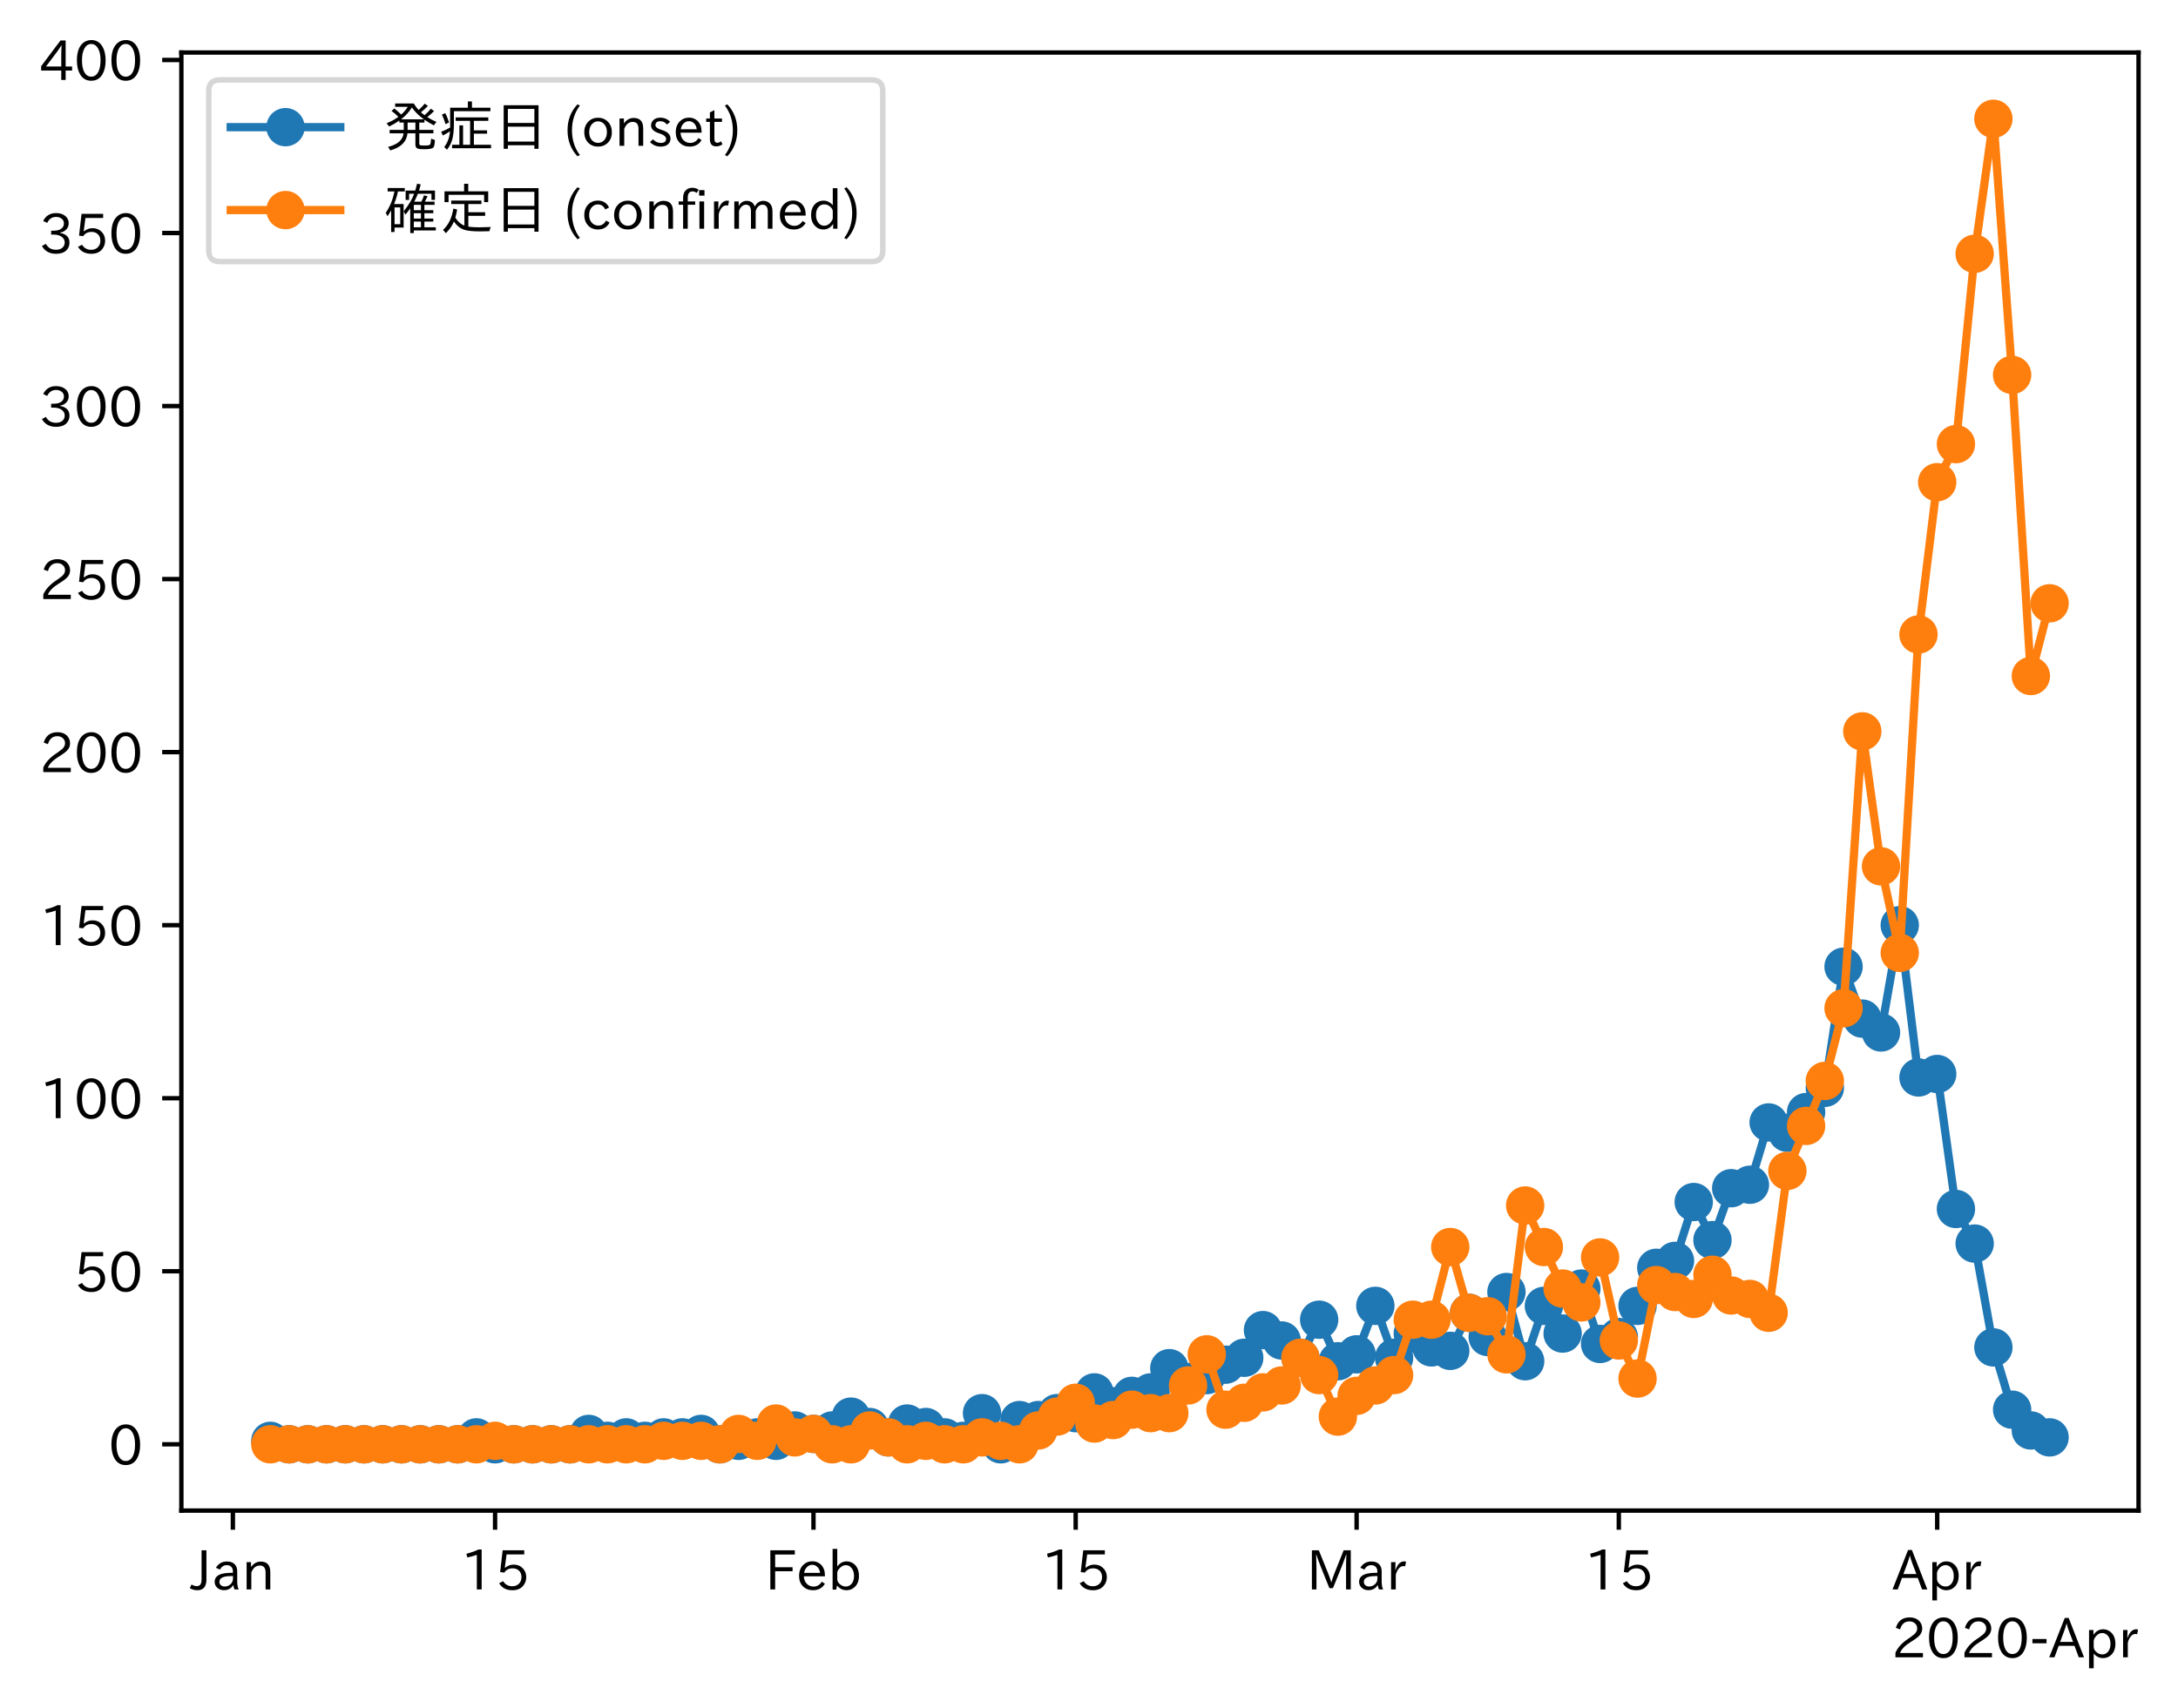 <?xml version="1.0" encoding="utf-8" standalone="no"?>
<!DOCTYPE svg PUBLIC "-//W3C//DTD SVG 1.1//EN"
  "http://www.w3.org/Graphics/SVG/1.1/DTD/svg11.dtd">
<!-- Created with matplotlib (https://matplotlib.org/) -->
<svg height="311.681pt" version="1.1" viewBox="0 0 397.415 311.681" width="397.415pt" xmlns="http://www.w3.org/2000/svg" xmlns:xlink="http://www.w3.org/1999/xlink">
 <defs>
  <style type="text/css">
*{stroke-linecap:butt;stroke-linejoin:round;}
  </style>
 </defs>
 <g id="figure_1">
  <g id="patch_1">
   <path d="M 0 311.681 
L 397.415 311.681 
L 397.415 0 
L 0 0 
z
" style="fill:#ffffff;"/>
  </g>
  <g id="axes_1">
   <g id="patch_2">
    <path d="M 33.095 275.699 
L 390.215 275.699 
L 390.215 9.587 
L 33.095 9.587 
z
" style="fill:#ffffff;"/>
   </g>
   <g id="matplotlib.axis_1">
    <g id="xtick_1">
     <g id="line2d_1">
      <defs>
       <path d="M 0 0 
L 0 3.5 
" id="m685527f656" style="stroke:#000000;stroke-width:0.8;"/>
      </defs>
      <g>
       <use style="stroke:#000000;stroke-width:0.8;" x="42.493" xlink:href="#m685527f656" y="275.699"/>
      </g>
     </g>
     <g id="text_1">
      <!-- Jan -->
      <defs>
       <path d="M 28.422 72.406 
L 28.422 19.281 
Q 28.422 -0.484 11.922 -0.484 
Q 4.734 -0.484 -1.953 3.266 
L 1.312 10.062 
Q 5.906 6.984 10.844 6.984 
Q 19.531 6.984 19.531 18.797 
L 19.531 72.406 
z
" id="IPAexGothic-74"/>
       <path d="M 49.312 0.984 
L 41.75 0.984 
Q 39.984 4.734 39.547 8.688 
L 39.203 8.688 
Q 33.547 -0.391 22.312 -0.391 
Q 14.594 -0.391 9.719 4.5 
Q 5.422 8.797 5.422 14.984 
Q 5.422 30.422 32.031 31.203 
L 38.719 31.391 
L 38.719 33.984 
Q 38.719 39.203 35.75 42.188 
Q 32.625 45.312 27.734 45.312 
Q 19.344 45.312 15.141 37.156 
L 7.719 40.578 
Q 14.656 52 27.938 52 
Q 37.109 52 42.047 46.875 
Q 46.625 42.281 46.625 33.891 
L 46.625 15.578 
Q 46.625 6.25 49.312 0.984 
z
M 38.922 25.391 
L 33.453 25.297 
Q 14.109 24.859 14.109 14.891 
Q 14.109 11.375 16.406 9.078 
Q 19.234 6.297 23.828 6.297 
Q 30.219 6.297 34.906 10.984 
Q 38.922 15.141 38.922 21 
z
" id="IPAexGothic-97"/>
       <path d="M 52 0.984 
L 43.406 0.984 
L 43.406 31.891 
Q 43.406 44.578 32.906 44.578 
Q 22.312 44.578 17.391 31.891 
L 17.391 0.984 
L 8.797 0.984 
L 8.797 50.781 
L 16.797 50.781 
L 16.797 41.797 
Q 23.828 51.812 34.719 51.812 
Q 52 51.812 52 32.375 
z
" id="IPAexGothic-110"/>
      </defs>
      <g transform="translate(34.824 290.19)scale(0.1 -0.1)">
       <use xlink:href="#IPAexGothic-74"/>
       <use x="37.988" xlink:href="#IPAexGothic-97"/>
       <use x="92.969" xlink:href="#IPAexGothic-110"/>
      </g>
     </g>
    </g>
    <g id="xtick_2">
     <g id="line2d_2">
      <g>
       <use style="stroke:#000000;stroke-width:0.8;" x="90.337" xlink:href="#m685527f656" y="275.699"/>
      </g>
     </g>
     <g id="text_2">
      <!-- 15 -->
      <defs>
       <path d="M 38.484 0.984 
L 29.688 0.984 
L 29.688 64.109 
Q 21.438 61.281 12.312 59.328 
L 10.688 66.109 
Q 23.734 69.391 32.906 73.922 
L 38.484 73.922 
z
" id="IPAexGothic-49"/>
       <path d="M 18.406 40.672 
Q 25.531 46.297 33.938 46.297 
Q 44 46.297 50.641 39.5 
Q 56.844 33.016 56.844 23.391 
Q 56.844 14.656 51.516 8.016 
Q 44.828 -0.484 31.734 -0.484 
Q 14.984 -0.484 7.328 12.25 
L 14.656 16.062 
Q 20.453 6.781 31.453 6.781 
Q 38.531 6.781 43.266 11.188 
Q 48.141 15.828 48.141 23.484 
Q 48.141 30.719 43.844 35.016 
Q 39.359 39.5 32.125 39.5 
Q 21.969 39.5 16.75 31.688 
L 9.234 32.672 
L 13.812 72.406 
L 53.219 72.406 
L 53.219 64.891 
L 20.953 64.891 
L 17.719 40.672 
z
" id="IPAexGothic-53"/>
      </defs>
      <g transform="translate(84.039 290.19)scale(0.1 -0.1)">
       <use xlink:href="#IPAexGothic-49"/>
       <use x="62.988" xlink:href="#IPAexGothic-53"/>
      </g>
     </g>
    </g>
    <g id="xtick_3">
     <g id="line2d_3">
      <g>
       <use style="stroke:#000000;stroke-width:0.8;" x="148.433" xlink:href="#m685527f656" y="275.699"/>
      </g>
     </g>
     <g id="text_3">
      <!-- Feb -->
      <defs>
       <path d="M 54.203 64.703 
L 18.312 64.703 
L 18.312 41.5 
L 50.094 41.5 
L 50.094 34.188 
L 18.312 34.188 
L 18.312 0.984 
L 9.516 0.984 
L 9.516 72.406 
L 54.203 72.406 
z
" id="IPAexGothic-70"/>
       <path d="M 13.484 24.906 
Q 13.922 16.266 18.891 11.281 
Q 23.969 6.203 31.203 6.203 
Q 40.719 6.203 46.297 15.094 
L 51.906 11.375 
Q 44.828 -0.484 30.172 -0.484 
Q 19.094 -0.484 11.969 6.594 
Q 4.781 13.812 4.781 25.641 
Q 4.781 38.188 12.312 45.703 
Q 19 52.391 29 52.391 
Q 38.422 52.391 44.781 46.188 
Q 51.906 38.969 51.906 26.906 
L 51.906 24.906 
z
M 43.062 31.203 
Q 42.328 37.984 38.281 41.891 
Q 34.281 45.906 28.812 45.906 
Q 22.469 45.906 17.969 40.484 
Q 14.891 36.812 13.969 31.203 
z
" id="IPAexGothic-101"/>
       <path d="M 17.578 42.672 
Q 24.219 52.203 34.672 52.203 
Q 43.562 52.203 49.859 45.906 
Q 57.172 38.578 57.172 25.688 
Q 57.172 13.094 49.859 5.812 
Q 43.562 -0.484 34.469 -0.484 
Q 24.359 -0.484 17 8.062 
L 15.766 0.688 
L 9.078 0.688 
L 9.078 74.906 
L 17.578 74.906 
z
M 17.578 31.203 
L 17.578 19.578 
Q 17.578 13.875 23.875 9.375 
Q 28.172 6.297 33.109 6.297 
Q 38.875 6.297 42.875 10.297 
Q 48.188 15.766 48.188 25.484 
Q 48.188 34.281 43.797 39.891 
Q 39.453 45.312 33.203 45.312 
Q 27.484 45.312 22.469 40.281 
Q 17.578 35.406 17.578 31.203 
z
" id="IPAexGothic-98"/>
      </defs>
      <g transform="translate(139.61 290.19)scale(0.1 -0.1)">
       <use xlink:href="#IPAexGothic-70"/>
       <use x="57.178" xlink:href="#IPAexGothic-101"/>
       <use x="114.062" xlink:href="#IPAexGothic-98"/>
      </g>
     </g>
    </g>
    <g id="xtick_4">
     <g id="line2d_4">
      <g>
       <use style="stroke:#000000;stroke-width:0.8;" x="196.277" xlink:href="#m685527f656" y="275.699"/>
      </g>
     </g>
     <g id="text_4">
      <!-- 15 -->
      <g transform="translate(189.979 290.19)scale(0.1 -0.1)">
       <use xlink:href="#IPAexGothic-49"/>
       <use x="62.988" xlink:href="#IPAexGothic-53"/>
      </g>
     </g>
    </g>
    <g id="xtick_5">
     <g id="line2d_5">
      <g>
       <use style="stroke:#000000;stroke-width:0.8;" x="247.538" xlink:href="#m685527f656" y="275.699"/>
      </g>
     </g>
     <g id="text_5">
      <!-- Mar -->
      <defs>
       <path d="M 80.422 0.984 
L 71.828 0.984 
L 71.828 39.594 
Q 71.828 51.266 72.406 64.594 
L 72.016 64.594 
Q 68.062 53.266 63.531 41.797 
L 47.906 3.266 
L 41.406 3.266 
L 25.641 42.578 
Q 20.75 54.781 17.625 64.703 
L 17.234 64.703 
Q 17.828 48.922 17.828 39.891 
L 17.828 0.984 
L 9.516 0.984 
L 9.516 72.406 
L 22.125 72.406 
L 39.109 30.375 
Q 42.141 23 44.828 14.156 
L 45.125 14.156 
Q 47.312 22.125 50.531 30.172 
L 67.438 72.406 
L 80.422 72.406 
z
" id="IPAexGothic-77"/>
       <path d="M 36.078 51.812 
L 34.578 43.266 
Q 32.906 43.609 31.594 43.609 
Q 25.828 43.609 22.078 38.188 
Q 17.391 31.344 17.391 26.172 
L 17.391 0.984 
L 8.797 0.984 
L 8.797 50.781 
L 16.891 50.781 
L 16.5 35.984 
L 16.703 35.984 
Q 22.219 52.203 32.766 52.203 
Q 34.469 52.203 36.078 51.812 
z
" id="IPAexGothic-114"/>
      </defs>
      <g transform="translate(238.429 290.19)scale(0.1 -0.1)">
       <use xlink:href="#IPAexGothic-77"/>
       <use x="90.186" xlink:href="#IPAexGothic-97"/>
       <use x="145.166" xlink:href="#IPAexGothic-114"/>
      </g>
     </g>
    </g>
    <g id="xtick_6">
     <g id="line2d_6">
      <g>
       <use style="stroke:#000000;stroke-width:0.8;" x="295.382" xlink:href="#m685527f656" y="275.699"/>
      </g>
     </g>
     <g id="text_6">
      <!-- 15 -->
      <g transform="translate(289.084 290.19)scale(0.1 -0.1)">
       <use xlink:href="#IPAexGothic-49"/>
       <use x="62.988" xlink:href="#IPAexGothic-53"/>
      </g>
     </g>
    </g>
    <g id="xtick_7">
     <g id="line2d_7">
      <g>
       <use style="stroke:#000000;stroke-width:0.8;" x="353.478" xlink:href="#m685527f656" y="275.699"/>
      </g>
     </g>
     <g id="text_7">
      <!-- Apr -->
      <defs>
       <path d="M 63.375 0.984 
L 53.812 0.984 
L 45.906 22.016 
L 17.188 22.016 
L 9.422 0.984 
L -0.094 0.984 
L 28.219 72.906 
L 35.297 72.906 
z
M 43.406 29.109 
L 36.188 48.094 
Q 33.203 56.062 31.688 62.5 
L 31.391 62.5 
Q 29.641 55.672 26.812 48.094 
L 19.734 29.109 
z
" id="IPAexGothic-65"/>
       <path d="M 16.797 42 
Q 23.828 52.203 34.469 52.203 
Q 43.266 52.203 49.562 45.906 
Q 56.891 38.578 56.891 25.688 
Q 56.891 13.141 49.656 5.812 
Q 43.359 -0.484 34.375 -0.484 
Q 24.516 -0.484 17.281 7.766 
L 17.281 -19 
L 8.797 -19 
L 8.797 50.781 
L 16.797 50.781 
z
M 17.281 30.469 
L 17.281 20.172 
Q 17.281 14.016 23.688 9.375 
Q 27.984 6.297 32.906 6.297 
Q 38.578 6.297 42.578 10.297 
Q 47.906 15.578 47.906 25.484 
Q 47.906 34.375 43.5 39.984 
Q 39.109 45.312 32.812 45.312 
Q 25.875 45.312 20.906 38.812 
Q 17.281 34.125 17.281 30.469 
z
" id="IPAexGothic-112"/>
      </defs>
      <g transform="translate(345.336 290.19)scale(0.1 -0.1)">
       <use xlink:href="#IPAexGothic-65"/>
       <use x="63.721" xlink:href="#IPAexGothic-112"/>
       <use x="125.83" xlink:href="#IPAexGothic-114"/>
      </g>
     </g>
    </g>
    <g id="text_8">
     <!-- 2020-Apr -->
     <defs>
      <path d="M 57.172 0.984 
L 6.984 0.984 
L 6.984 9.281 
Q 12.891 23.047 29.594 34.422 
L 32.375 36.281 
Q 40.922 42.141 43.609 45.406 
Q 46.688 49.266 46.688 53.812 
Q 46.688 58.938 43.062 62.547 
Q 39.062 66.547 32.562 66.547 
Q 19.531 66.547 15.484 52 
L 7.766 54.781 
Q 13.328 73.828 33.062 73.828 
Q 43.844 73.828 50.25 67.438 
Q 55.859 61.672 55.859 53.516 
Q 55.859 47.469 52.25 42.531 
Q 48.922 37.75 36.969 30.281 
L 34.859 29 
Q 19.625 19.578 15.281 8.891 
L 57.172 8.891 
z
" id="IPAexGothic-50"/>
      <path d="M 31.844 73.828 
Q 45.016 73.828 52.094 61.625 
Q 57.719 51.953 57.719 36.625 
Q 57.719 21.438 52.094 11.578 
Q 45.125 -0.484 31.5 -0.484 
Q 17.922 -0.484 10.938 11.578 
Q 5.328 21.438 5.328 36.719 
Q 5.328 58.016 15.625 67.719 
Q 22.172 73.828 31.844 73.828 
z
M 31.5 66.656 
Q 23.688 66.656 19.188 58.734 
Q 14.594 50.734 14.594 36.625 
Q 14.594 22.75 19.094 14.797 
Q 23.641 6.984 31.5 6.984 
Q 40.922 6.984 45.453 18.016 
Q 48.438 25.344 48.438 37.109 
Q 48.438 50.875 43.844 58.734 
Q 39.203 66.656 31.5 66.656 
z
" id="IPAexGothic-48"/>
      <path d="M 30.766 26.609 
L 4.984 26.609 
L 4.984 34.422 
L 30.766 34.422 
z
" id="IPAexGothic-45"/>
     </defs>
     <g transform="translate(345.158 302.581)scale(0.1 -0.1)">
      <use xlink:href="#IPAexGothic-50"/>
      <use x="62.988" xlink:href="#IPAexGothic-48"/>
      <use x="125.977" xlink:href="#IPAexGothic-50"/>
      <use x="188.965" xlink:href="#IPAexGothic-48"/>
      <use x="251.953" xlink:href="#IPAexGothic-45"/>
      <use x="287.744" xlink:href="#IPAexGothic-65"/>
      <use x="351.465" xlink:href="#IPAexGothic-112"/>
      <use x="413.574" xlink:href="#IPAexGothic-114"/>
     </g>
    </g>
   </g>
   <g id="matplotlib.axis_2">
    <g id="ytick_1">
     <g id="line2d_8">
      <defs>
       <path d="M 0 0 
L -3.5 0 
" id="m6f889d3965" style="stroke:#000000;stroke-width:0.8;"/>
      </defs>
      <g>
       <use style="stroke:#000000;stroke-width:0.8;" x="33.095" xlink:href="#m6f889d3965" y="263.603"/>
      </g>
     </g>
     <g id="text_9">
      <!-- 0 -->
      <g transform="translate(19.797 267.349)scale(0.1 -0.1)">
       <use xlink:href="#IPAexGothic-48"/>
      </g>
     </g>
    </g>
    <g id="ytick_2">
     <g id="line2d_9">
      <g>
       <use style="stroke:#000000;stroke-width:0.8;" x="33.095" xlink:href="#m6f889d3965" y="232.021"/>
      </g>
     </g>
     <g id="text_10">
      <!-- 50 -->
      <g transform="translate(13.498 235.766)scale(0.1 -0.1)">
       <use xlink:href="#IPAexGothic-53"/>
       <use x="62.988" xlink:href="#IPAexGothic-48"/>
      </g>
     </g>
    </g>
    <g id="ytick_3">
     <g id="line2d_10">
      <g>
       <use style="stroke:#000000;stroke-width:0.8;" x="33.095" xlink:href="#m6f889d3965" y="200.439"/>
      </g>
     </g>
     <g id="text_11">
      <!-- 100 -->
      <g transform="translate(7.2 204.184)scale(0.1 -0.1)">
       <use xlink:href="#IPAexGothic-49"/>
       <use x="62.988" xlink:href="#IPAexGothic-48"/>
       <use x="125.977" xlink:href="#IPAexGothic-48"/>
      </g>
     </g>
    </g>
    <g id="ytick_4">
     <g id="line2d_11">
      <g>
       <use style="stroke:#000000;stroke-width:0.8;" x="33.095" xlink:href="#m6f889d3965" y="168.857"/>
      </g>
     </g>
     <g id="text_12">
      <!-- 150 -->
      <g transform="translate(7.2 172.602)scale(0.1 -0.1)">
       <use xlink:href="#IPAexGothic-49"/>
       <use x="62.988" xlink:href="#IPAexGothic-53"/>
       <use x="125.977" xlink:href="#IPAexGothic-48"/>
      </g>
     </g>
    </g>
    <g id="ytick_5">
     <g id="line2d_12">
      <g>
       <use style="stroke:#000000;stroke-width:0.8;" x="33.095" xlink:href="#m6f889d3965" y="137.274"/>
      </g>
     </g>
     <g id="text_13">
      <!-- 200 -->
      <g transform="translate(7.2 141.02)scale(0.1 -0.1)">
       <use xlink:href="#IPAexGothic-50"/>
       <use x="62.988" xlink:href="#IPAexGothic-48"/>
       <use x="125.977" xlink:href="#IPAexGothic-48"/>
      </g>
     </g>
    </g>
    <g id="ytick_6">
     <g id="line2d_13">
      <g>
       <use style="stroke:#000000;stroke-width:0.8;" x="33.095" xlink:href="#m6f889d3965" y="105.692"/>
      </g>
     </g>
     <g id="text_14">
      <!-- 250 -->
      <g transform="translate(7.2 109.437)scale(0.1 -0.1)">
       <use xlink:href="#IPAexGothic-50"/>
       <use x="62.988" xlink:href="#IPAexGothic-53"/>
       <use x="125.977" xlink:href="#IPAexGothic-48"/>
      </g>
     </g>
    </g>
    <g id="ytick_7">
     <g id="line2d_14">
      <g>
       <use style="stroke:#000000;stroke-width:0.8;" x="33.095" xlink:href="#m6f889d3965" y="74.11"/>
      </g>
     </g>
     <g id="text_15">
      <!-- 300 -->
      <defs>
       <path d="M 37.203 37.797 
Q 54.781 34.625 54.781 19.969 
Q 54.781 11.188 48.875 5.562 
Q 42.328 -0.484 30.375 -0.484 
Q 12.453 -0.484 4.5 13.766 
L 11.812 17.672 
Q 17.328 6.891 30.281 6.891 
Q 37.891 6.891 42.094 10.797 
Q 46.094 14.5 46.094 20.172 
Q 46.094 26.859 40.094 30.906 
Q 34.625 34.578 25.688 34.578 
L 21.297 34.578 
L 21.297 41.703 
L 25.875 41.703 
Q 34.859 41.703 39.594 45.125 
Q 44.672 48.734 44.672 54.828 
Q 44.672 61.469 38.969 64.656 
Q 35.297 66.844 30.172 66.844 
Q 19.344 66.844 14.109 55.906 
L 6.781 59.422 
Q 14.016 73.828 30.281 73.828 
Q 40.578 73.828 46.969 68.656 
Q 53.375 63.578 53.375 55.219 
Q 53.375 47.312 47.172 42.281 
Q 43.172 39.062 37.203 38.188 
z
" id="IPAexGothic-51"/>
      </defs>
      <g transform="translate(7.2 77.855)scale(0.1 -0.1)">
       <use xlink:href="#IPAexGothic-51"/>
       <use x="62.988" xlink:href="#IPAexGothic-48"/>
       <use x="125.977" xlink:href="#IPAexGothic-48"/>
      </g>
     </g>
    </g>
    <g id="ytick_8">
     <g id="line2d_15">
      <g>
       <use style="stroke:#000000;stroke-width:0.8;" x="33.095" xlink:href="#m6f889d3965" y="42.528"/>
      </g>
     </g>
     <g id="text_16">
      <!-- 350 -->
      <g transform="translate(7.2 46.273)scale(0.1 -0.1)">
       <use xlink:href="#IPAexGothic-51"/>
       <use x="62.988" xlink:href="#IPAexGothic-53"/>
       <use x="125.977" xlink:href="#IPAexGothic-48"/>
      </g>
     </g>
    </g>
    <g id="ytick_9">
     <g id="line2d_16">
      <g>
       <use style="stroke:#000000;stroke-width:0.8;" x="33.095" xlink:href="#m6f889d3965" y="10.945"/>
      </g>
     </g>
     <g id="text_17">
      <!-- 400 -->
      <defs>
       <path d="M 59.578 18.109 
L 47.797 18.109 
L 47.797 0.984 
L 39.797 0.984 
L 39.797 18.109 
L 3.078 18.109 
L 3.078 26.125 
L 38.375 73.094 
L 47.797 73.094 
L 47.797 25.531 
L 59.578 25.531 
z
M 40.281 64.203 
L 39.984 64.203 
Q 35.594 57.125 31.297 51.312 
L 11.859 25.531 
L 39.797 25.531 
L 39.797 49.125 
Q 39.797 54.391 40.281 64.203 
z
" id="IPAexGothic-52"/>
      </defs>
      <g transform="translate(7.2 14.691)scale(0.1 -0.1)">
       <use xlink:href="#IPAexGothic-52"/>
       <use x="62.988" xlink:href="#IPAexGothic-48"/>
       <use x="125.977" xlink:href="#IPAexGothic-48"/>
      </g>
     </g>
    </g>
   </g>
   <g id="line2d_17">
    <path clip-path="url(#pb937e80d25)" d="M 49.328 262.972 
L 52.745 263.603 
L 56.163 263.603 
L 59.58 263.603 
L 62.998 263.603 
L 66.415 263.603 
L 69.833 263.603 
L 73.25 263.603 
L 76.667 263.603 
L 80.085 263.603 
L 83.502 263.603 
L 86.92 262.34 
L 90.337 263.603 
L 93.754 263.603 
L 97.172 263.603 
L 100.589 263.603 
L 104.007 263.603 
L 107.424 261.708 
L 110.842 262.972 
L 114.259 262.34 
L 117.676 262.972 
L 121.094 262.34 
L 124.511 262.34 
L 127.929 261.708 
L 131.346 263.603 
L 134.763 262.972 
L 138.181 262.34 
L 141.598 262.972 
L 145.016 261.077 
L 148.433 261.708 
L 151.851 261.077 
L 155.268 258.55 
L 158.685 260.445 
L 162.103 262.34 
L 165.52 259.813 
L 168.938 260.445 
L 172.355 262.34 
L 175.772 262.972 
L 179.19 257.918 
L 182.607 263.603 
L 186.025 259.182 
L 189.442 259.182 
L 192.86 257.918 
L 196.277 257.918 
L 199.694 254.129 
L 203.112 256.655 
L 206.529 254.76 
L 209.947 254.129 
L 213.364 249.707 
L 216.781 252.234 
L 220.199 250.97 
L 223.616 249.075 
L 227.034 247.812 
L 230.451 242.759 
L 233.869 244.654 
L 237.286 247.812 
L 240.703 240.864 
L 244.121 248.444 
L 247.538 247.181 
L 250.956 238.337 
L 254.373 247.812 
L 257.79 243.391 
L 261.208 245.917 
L 264.625 246.549 
L 268.043 239.601 
L 271.46 244.022 
L 274.878 235.811 
L 278.295 248.444 
L 281.712 238.337 
L 285.13 243.391 
L 288.547 235.179 
L 291.965 245.286 
L 295.382 244.022 
L 298.799 238.337 
L 302.217 231.389 
L 305.634 230.126 
L 309.052 219.388 
L 312.469 226.336 
L 315.887 216.862 
L 319.304 216.23 
L 322.721 204.86 
L 326.139 206.755 
L 329.556 202.965 
L 332.974 198.544 
L 336.391 176.436 
L 339.808 185.911 
L 343.226 188.438 
L 346.643 168.857 
L 350.061 196.649 
L 353.478 196.017 
L 356.896 220.651 
L 360.313 226.968 
L 363.73 245.917 
L 367.148 257.287 
L 370.565 261.077 
L 373.983 262.34 
" style="fill:none;stroke:#1f77b4;stroke-linecap:square;stroke-width:1.5;"/>
    <defs>
     <path d="M 0 3 
C 0.796 3 1.559 2.684 2.121 2.121 
C 2.684 1.559 3 0.796 3 0 
C 3 -0.796 2.684 -1.559 2.121 -2.121 
C 1.559 -2.684 0.796 -3 0 -3 
C -0.796 -3 -1.559 -2.684 -2.121 -2.121 
C -2.684 -1.559 -3 -0.796 -3 0 
C -3 0.796 -2.684 1.559 -2.121 2.121 
C -1.559 2.684 -0.796 3 0 3 
z
" id="ma8fea13b31" style="stroke:#1f77b4;"/>
    </defs>
    <g clip-path="url(#pb937e80d25)">
     <use style="fill:#1f77b4;stroke:#1f77b4;" x="49.328" xlink:href="#ma8fea13b31" y="262.972"/>
     <use style="fill:#1f77b4;stroke:#1f77b4;" x="52.745" xlink:href="#ma8fea13b31" y="263.603"/>
     <use style="fill:#1f77b4;stroke:#1f77b4;" x="56.163" xlink:href="#ma8fea13b31" y="263.603"/>
     <use style="fill:#1f77b4;stroke:#1f77b4;" x="59.58" xlink:href="#ma8fea13b31" y="263.603"/>
     <use style="fill:#1f77b4;stroke:#1f77b4;" x="62.998" xlink:href="#ma8fea13b31" y="263.603"/>
     <use style="fill:#1f77b4;stroke:#1f77b4;" x="66.415" xlink:href="#ma8fea13b31" y="263.603"/>
     <use style="fill:#1f77b4;stroke:#1f77b4;" x="69.833" xlink:href="#ma8fea13b31" y="263.603"/>
     <use style="fill:#1f77b4;stroke:#1f77b4;" x="73.25" xlink:href="#ma8fea13b31" y="263.603"/>
     <use style="fill:#1f77b4;stroke:#1f77b4;" x="76.667" xlink:href="#ma8fea13b31" y="263.603"/>
     <use style="fill:#1f77b4;stroke:#1f77b4;" x="80.085" xlink:href="#ma8fea13b31" y="263.603"/>
     <use style="fill:#1f77b4;stroke:#1f77b4;" x="83.502" xlink:href="#ma8fea13b31" y="263.603"/>
     <use style="fill:#1f77b4;stroke:#1f77b4;" x="86.92" xlink:href="#ma8fea13b31" y="262.34"/>
     <use style="fill:#1f77b4;stroke:#1f77b4;" x="90.337" xlink:href="#ma8fea13b31" y="263.603"/>
     <use style="fill:#1f77b4;stroke:#1f77b4;" x="93.754" xlink:href="#ma8fea13b31" y="263.603"/>
     <use style="fill:#1f77b4;stroke:#1f77b4;" x="97.172" xlink:href="#ma8fea13b31" y="263.603"/>
     <use style="fill:#1f77b4;stroke:#1f77b4;" x="100.589" xlink:href="#ma8fea13b31" y="263.603"/>
     <use style="fill:#1f77b4;stroke:#1f77b4;" x="104.007" xlink:href="#ma8fea13b31" y="263.603"/>
     <use style="fill:#1f77b4;stroke:#1f77b4;" x="107.424" xlink:href="#ma8fea13b31" y="261.708"/>
     <use style="fill:#1f77b4;stroke:#1f77b4;" x="110.842" xlink:href="#ma8fea13b31" y="262.972"/>
     <use style="fill:#1f77b4;stroke:#1f77b4;" x="114.259" xlink:href="#ma8fea13b31" y="262.34"/>
     <use style="fill:#1f77b4;stroke:#1f77b4;" x="117.676" xlink:href="#ma8fea13b31" y="262.972"/>
     <use style="fill:#1f77b4;stroke:#1f77b4;" x="121.094" xlink:href="#ma8fea13b31" y="262.34"/>
     <use style="fill:#1f77b4;stroke:#1f77b4;" x="124.511" xlink:href="#ma8fea13b31" y="262.34"/>
     <use style="fill:#1f77b4;stroke:#1f77b4;" x="127.929" xlink:href="#ma8fea13b31" y="261.708"/>
     <use style="fill:#1f77b4;stroke:#1f77b4;" x="131.346" xlink:href="#ma8fea13b31" y="263.603"/>
     <use style="fill:#1f77b4;stroke:#1f77b4;" x="134.763" xlink:href="#ma8fea13b31" y="262.972"/>
     <use style="fill:#1f77b4;stroke:#1f77b4;" x="138.181" xlink:href="#ma8fea13b31" y="262.34"/>
     <use style="fill:#1f77b4;stroke:#1f77b4;" x="141.598" xlink:href="#ma8fea13b31" y="262.972"/>
     <use style="fill:#1f77b4;stroke:#1f77b4;" x="145.016" xlink:href="#ma8fea13b31" y="261.077"/>
     <use style="fill:#1f77b4;stroke:#1f77b4;" x="148.433" xlink:href="#ma8fea13b31" y="261.708"/>
     <use style="fill:#1f77b4;stroke:#1f77b4;" x="151.851" xlink:href="#ma8fea13b31" y="261.077"/>
     <use style="fill:#1f77b4;stroke:#1f77b4;" x="155.268" xlink:href="#ma8fea13b31" y="258.55"/>
     <use style="fill:#1f77b4;stroke:#1f77b4;" x="158.685" xlink:href="#ma8fea13b31" y="260.445"/>
     <use style="fill:#1f77b4;stroke:#1f77b4;" x="162.103" xlink:href="#ma8fea13b31" y="262.34"/>
     <use style="fill:#1f77b4;stroke:#1f77b4;" x="165.52" xlink:href="#ma8fea13b31" y="259.813"/>
     <use style="fill:#1f77b4;stroke:#1f77b4;" x="168.938" xlink:href="#ma8fea13b31" y="260.445"/>
     <use style="fill:#1f77b4;stroke:#1f77b4;" x="172.355" xlink:href="#ma8fea13b31" y="262.34"/>
     <use style="fill:#1f77b4;stroke:#1f77b4;" x="175.772" xlink:href="#ma8fea13b31" y="262.972"/>
     <use style="fill:#1f77b4;stroke:#1f77b4;" x="179.19" xlink:href="#ma8fea13b31" y="257.918"/>
     <use style="fill:#1f77b4;stroke:#1f77b4;" x="182.607" xlink:href="#ma8fea13b31" y="263.603"/>
     <use style="fill:#1f77b4;stroke:#1f77b4;" x="186.025" xlink:href="#ma8fea13b31" y="259.182"/>
     <use style="fill:#1f77b4;stroke:#1f77b4;" x="189.442" xlink:href="#ma8fea13b31" y="259.182"/>
     <use style="fill:#1f77b4;stroke:#1f77b4;" x="192.86" xlink:href="#ma8fea13b31" y="257.918"/>
     <use style="fill:#1f77b4;stroke:#1f77b4;" x="196.277" xlink:href="#ma8fea13b31" y="257.918"/>
     <use style="fill:#1f77b4;stroke:#1f77b4;" x="199.694" xlink:href="#ma8fea13b31" y="254.129"/>
     <use style="fill:#1f77b4;stroke:#1f77b4;" x="203.112" xlink:href="#ma8fea13b31" y="256.655"/>
     <use style="fill:#1f77b4;stroke:#1f77b4;" x="206.529" xlink:href="#ma8fea13b31" y="254.76"/>
     <use style="fill:#1f77b4;stroke:#1f77b4;" x="209.947" xlink:href="#ma8fea13b31" y="254.129"/>
     <use style="fill:#1f77b4;stroke:#1f77b4;" x="213.364" xlink:href="#ma8fea13b31" y="249.707"/>
     <use style="fill:#1f77b4;stroke:#1f77b4;" x="216.781" xlink:href="#ma8fea13b31" y="252.234"/>
     <use style="fill:#1f77b4;stroke:#1f77b4;" x="220.199" xlink:href="#ma8fea13b31" y="250.97"/>
     <use style="fill:#1f77b4;stroke:#1f77b4;" x="223.616" xlink:href="#ma8fea13b31" y="249.075"/>
     <use style="fill:#1f77b4;stroke:#1f77b4;" x="227.034" xlink:href="#ma8fea13b31" y="247.812"/>
     <use style="fill:#1f77b4;stroke:#1f77b4;" x="230.451" xlink:href="#ma8fea13b31" y="242.759"/>
     <use style="fill:#1f77b4;stroke:#1f77b4;" x="233.869" xlink:href="#ma8fea13b31" y="244.654"/>
     <use style="fill:#1f77b4;stroke:#1f77b4;" x="237.286" xlink:href="#ma8fea13b31" y="247.812"/>
     <use style="fill:#1f77b4;stroke:#1f77b4;" x="240.703" xlink:href="#ma8fea13b31" y="240.864"/>
     <use style="fill:#1f77b4;stroke:#1f77b4;" x="244.121" xlink:href="#ma8fea13b31" y="248.444"/>
     <use style="fill:#1f77b4;stroke:#1f77b4;" x="247.538" xlink:href="#ma8fea13b31" y="247.181"/>
     <use style="fill:#1f77b4;stroke:#1f77b4;" x="250.956" xlink:href="#ma8fea13b31" y="238.337"/>
     <use style="fill:#1f77b4;stroke:#1f77b4;" x="254.373" xlink:href="#ma8fea13b31" y="247.812"/>
     <use style="fill:#1f77b4;stroke:#1f77b4;" x="257.79" xlink:href="#ma8fea13b31" y="243.391"/>
     <use style="fill:#1f77b4;stroke:#1f77b4;" x="261.208" xlink:href="#ma8fea13b31" y="245.917"/>
     <use style="fill:#1f77b4;stroke:#1f77b4;" x="264.625" xlink:href="#ma8fea13b31" y="246.549"/>
     <use style="fill:#1f77b4;stroke:#1f77b4;" x="268.043" xlink:href="#ma8fea13b31" y="239.601"/>
     <use style="fill:#1f77b4;stroke:#1f77b4;" x="271.46" xlink:href="#ma8fea13b31" y="244.022"/>
     <use style="fill:#1f77b4;stroke:#1f77b4;" x="274.878" xlink:href="#ma8fea13b31" y="235.811"/>
     <use style="fill:#1f77b4;stroke:#1f77b4;" x="278.295" xlink:href="#ma8fea13b31" y="248.444"/>
     <use style="fill:#1f77b4;stroke:#1f77b4;" x="281.712" xlink:href="#ma8fea13b31" y="238.337"/>
     <use style="fill:#1f77b4;stroke:#1f77b4;" x="285.13" xlink:href="#ma8fea13b31" y="243.391"/>
     <use style="fill:#1f77b4;stroke:#1f77b4;" x="288.547" xlink:href="#ma8fea13b31" y="235.179"/>
     <use style="fill:#1f77b4;stroke:#1f77b4;" x="291.965" xlink:href="#ma8fea13b31" y="245.286"/>
     <use style="fill:#1f77b4;stroke:#1f77b4;" x="295.382" xlink:href="#ma8fea13b31" y="244.022"/>
     <use style="fill:#1f77b4;stroke:#1f77b4;" x="298.799" xlink:href="#ma8fea13b31" y="238.337"/>
     <use style="fill:#1f77b4;stroke:#1f77b4;" x="302.217" xlink:href="#ma8fea13b31" y="231.389"/>
     <use style="fill:#1f77b4;stroke:#1f77b4;" x="305.634" xlink:href="#ma8fea13b31" y="230.126"/>
     <use style="fill:#1f77b4;stroke:#1f77b4;" x="309.052" xlink:href="#ma8fea13b31" y="219.388"/>
     <use style="fill:#1f77b4;stroke:#1f77b4;" x="312.469" xlink:href="#ma8fea13b31" y="226.336"/>
     <use style="fill:#1f77b4;stroke:#1f77b4;" x="315.887" xlink:href="#ma8fea13b31" y="216.862"/>
     <use style="fill:#1f77b4;stroke:#1f77b4;" x="319.304" xlink:href="#ma8fea13b31" y="216.23"/>
     <use style="fill:#1f77b4;stroke:#1f77b4;" x="322.721" xlink:href="#ma8fea13b31" y="204.86"/>
     <use style="fill:#1f77b4;stroke:#1f77b4;" x="326.139" xlink:href="#ma8fea13b31" y="206.755"/>
     <use style="fill:#1f77b4;stroke:#1f77b4;" x="329.556" xlink:href="#ma8fea13b31" y="202.965"/>
     <use style="fill:#1f77b4;stroke:#1f77b4;" x="332.974" xlink:href="#ma8fea13b31" y="198.544"/>
     <use style="fill:#1f77b4;stroke:#1f77b4;" x="336.391" xlink:href="#ma8fea13b31" y="176.436"/>
     <use style="fill:#1f77b4;stroke:#1f77b4;" x="339.808" xlink:href="#ma8fea13b31" y="185.911"/>
     <use style="fill:#1f77b4;stroke:#1f77b4;" x="343.226" xlink:href="#ma8fea13b31" y="188.438"/>
     <use style="fill:#1f77b4;stroke:#1f77b4;" x="346.643" xlink:href="#ma8fea13b31" y="168.857"/>
     <use style="fill:#1f77b4;stroke:#1f77b4;" x="350.061" xlink:href="#ma8fea13b31" y="196.649"/>
     <use style="fill:#1f77b4;stroke:#1f77b4;" x="353.478" xlink:href="#ma8fea13b31" y="196.017"/>
     <use style="fill:#1f77b4;stroke:#1f77b4;" x="356.896" xlink:href="#ma8fea13b31" y="220.651"/>
     <use style="fill:#1f77b4;stroke:#1f77b4;" x="360.313" xlink:href="#ma8fea13b31" y="226.968"/>
     <use style="fill:#1f77b4;stroke:#1f77b4;" x="363.73" xlink:href="#ma8fea13b31" y="245.917"/>
     <use style="fill:#1f77b4;stroke:#1f77b4;" x="367.148" xlink:href="#ma8fea13b31" y="257.287"/>
     <use style="fill:#1f77b4;stroke:#1f77b4;" x="370.565" xlink:href="#ma8fea13b31" y="261.077"/>
     <use style="fill:#1f77b4;stroke:#1f77b4;" x="373.983" xlink:href="#ma8fea13b31" y="262.34"/>
    </g>
   </g>
   <g id="line2d_18">
    <path clip-path="url(#pb937e80d25)" d="M 49.328 263.603 
L 52.745 263.603 
L 56.163 263.603 
L 59.58 263.603 
L 62.998 263.603 
L 66.415 263.603 
L 69.833 263.603 
L 73.25 263.603 
L 76.667 263.603 
L 80.085 263.603 
L 83.502 263.603 
L 86.92 263.603 
L 90.337 262.972 
L 93.754 263.603 
L 97.172 263.603 
L 100.589 263.603 
L 104.007 263.603 
L 107.424 263.603 
L 110.842 263.603 
L 114.259 263.603 
L 117.676 263.603 
L 121.094 262.972 
L 124.511 262.972 
L 127.929 262.972 
L 131.346 263.603 
L 134.763 261.708 
L 138.181 262.972 
L 141.598 259.813 
L 145.016 262.34 
L 148.433 261.708 
L 151.851 263.603 
L 155.268 263.603 
L 158.685 261.077 
L 162.103 262.34 
L 165.52 263.603 
L 168.938 262.972 
L 172.355 263.603 
L 175.772 263.603 
L 179.19 262.34 
L 182.607 262.972 
L 186.025 263.603 
L 189.442 261.077 
L 192.86 258.55 
L 196.277 256.024 
L 199.694 259.813 
L 203.112 259.182 
L 206.529 257.287 
L 209.947 257.918 
L 213.364 257.918 
L 216.781 252.865 
L 220.199 247.181 
L 223.616 257.287 
L 227.034 256.024 
L 230.451 254.129 
L 233.869 252.865 
L 237.286 247.812 
L 240.703 250.97 
L 244.121 258.55 
L 247.538 254.76 
L 250.956 252.865 
L 254.373 250.97 
L 257.79 240.864 
L 261.208 240.864 
L 264.625 227.6 
L 268.043 239.601 
L 271.46 240.232 
L 274.878 247.181 
L 278.295 220.02 
L 281.712 227.6 
L 285.13 235.179 
L 288.547 237.706 
L 291.965 229.494 
L 295.382 244.654 
L 298.799 251.602 
L 302.217 234.548 
L 305.634 235.811 
L 309.052 237.074 
L 312.469 232.653 
L 315.887 236.443 
L 319.304 237.074 
L 322.721 239.601 
L 326.139 213.703 
L 329.556 205.492 
L 332.974 197.281 
L 336.391 184.016 
L 339.808 133.484 
L 343.226 158.119 
L 346.643 173.91 
L 350.061 115.798 
L 353.478 88.006 
L 356.896 81.058 
L 360.313 46.317 
L 363.73 21.683 
L 367.148 68.425 
L 370.565 123.378 
L 373.983 110.114 
" style="fill:none;stroke:#ff7f0e;stroke-linecap:square;stroke-width:1.5;"/>
    <defs>
     <path d="M 0 3 
C 0.796 3 1.559 2.684 2.121 2.121 
C 2.684 1.559 3 0.796 3 0 
C 3 -0.796 2.684 -1.559 2.121 -2.121 
C 1.559 -2.684 0.796 -3 0 -3 
C -0.796 -3 -1.559 -2.684 -2.121 -2.121 
C -2.684 -1.559 -3 -0.796 -3 0 
C -3 0.796 -2.684 1.559 -2.121 2.121 
C -1.559 2.684 -0.796 3 0 3 
z
" id="m360502278e" style="stroke:#ff7f0e;"/>
    </defs>
    <g clip-path="url(#pb937e80d25)">
     <use style="fill:#ff7f0e;stroke:#ff7f0e;" x="49.328" xlink:href="#m360502278e" y="263.603"/>
     <use style="fill:#ff7f0e;stroke:#ff7f0e;" x="52.745" xlink:href="#m360502278e" y="263.603"/>
     <use style="fill:#ff7f0e;stroke:#ff7f0e;" x="56.163" xlink:href="#m360502278e" y="263.603"/>
     <use style="fill:#ff7f0e;stroke:#ff7f0e;" x="59.58" xlink:href="#m360502278e" y="263.603"/>
     <use style="fill:#ff7f0e;stroke:#ff7f0e;" x="62.998" xlink:href="#m360502278e" y="263.603"/>
     <use style="fill:#ff7f0e;stroke:#ff7f0e;" x="66.415" xlink:href="#m360502278e" y="263.603"/>
     <use style="fill:#ff7f0e;stroke:#ff7f0e;" x="69.833" xlink:href="#m360502278e" y="263.603"/>
     <use style="fill:#ff7f0e;stroke:#ff7f0e;" x="73.25" xlink:href="#m360502278e" y="263.603"/>
     <use style="fill:#ff7f0e;stroke:#ff7f0e;" x="76.667" xlink:href="#m360502278e" y="263.603"/>
     <use style="fill:#ff7f0e;stroke:#ff7f0e;" x="80.085" xlink:href="#m360502278e" y="263.603"/>
     <use style="fill:#ff7f0e;stroke:#ff7f0e;" x="83.502" xlink:href="#m360502278e" y="263.603"/>
     <use style="fill:#ff7f0e;stroke:#ff7f0e;" x="86.92" xlink:href="#m360502278e" y="263.603"/>
     <use style="fill:#ff7f0e;stroke:#ff7f0e;" x="90.337" xlink:href="#m360502278e" y="262.972"/>
     <use style="fill:#ff7f0e;stroke:#ff7f0e;" x="93.754" xlink:href="#m360502278e" y="263.603"/>
     <use style="fill:#ff7f0e;stroke:#ff7f0e;" x="97.172" xlink:href="#m360502278e" y="263.603"/>
     <use style="fill:#ff7f0e;stroke:#ff7f0e;" x="100.589" xlink:href="#m360502278e" y="263.603"/>
     <use style="fill:#ff7f0e;stroke:#ff7f0e;" x="104.007" xlink:href="#m360502278e" y="263.603"/>
     <use style="fill:#ff7f0e;stroke:#ff7f0e;" x="107.424" xlink:href="#m360502278e" y="263.603"/>
     <use style="fill:#ff7f0e;stroke:#ff7f0e;" x="110.842" xlink:href="#m360502278e" y="263.603"/>
     <use style="fill:#ff7f0e;stroke:#ff7f0e;" x="114.259" xlink:href="#m360502278e" y="263.603"/>
     <use style="fill:#ff7f0e;stroke:#ff7f0e;" x="117.676" xlink:href="#m360502278e" y="263.603"/>
     <use style="fill:#ff7f0e;stroke:#ff7f0e;" x="121.094" xlink:href="#m360502278e" y="262.972"/>
     <use style="fill:#ff7f0e;stroke:#ff7f0e;" x="124.511" xlink:href="#m360502278e" y="262.972"/>
     <use style="fill:#ff7f0e;stroke:#ff7f0e;" x="127.929" xlink:href="#m360502278e" y="262.972"/>
     <use style="fill:#ff7f0e;stroke:#ff7f0e;" x="131.346" xlink:href="#m360502278e" y="263.603"/>
     <use style="fill:#ff7f0e;stroke:#ff7f0e;" x="134.763" xlink:href="#m360502278e" y="261.708"/>
     <use style="fill:#ff7f0e;stroke:#ff7f0e;" x="138.181" xlink:href="#m360502278e" y="262.972"/>
     <use style="fill:#ff7f0e;stroke:#ff7f0e;" x="141.598" xlink:href="#m360502278e" y="259.813"/>
     <use style="fill:#ff7f0e;stroke:#ff7f0e;" x="145.016" xlink:href="#m360502278e" y="262.34"/>
     <use style="fill:#ff7f0e;stroke:#ff7f0e;" x="148.433" xlink:href="#m360502278e" y="261.708"/>
     <use style="fill:#ff7f0e;stroke:#ff7f0e;" x="151.851" xlink:href="#m360502278e" y="263.603"/>
     <use style="fill:#ff7f0e;stroke:#ff7f0e;" x="155.268" xlink:href="#m360502278e" y="263.603"/>
     <use style="fill:#ff7f0e;stroke:#ff7f0e;" x="158.685" xlink:href="#m360502278e" y="261.077"/>
     <use style="fill:#ff7f0e;stroke:#ff7f0e;" x="162.103" xlink:href="#m360502278e" y="262.34"/>
     <use style="fill:#ff7f0e;stroke:#ff7f0e;" x="165.52" xlink:href="#m360502278e" y="263.603"/>
     <use style="fill:#ff7f0e;stroke:#ff7f0e;" x="168.938" xlink:href="#m360502278e" y="262.972"/>
     <use style="fill:#ff7f0e;stroke:#ff7f0e;" x="172.355" xlink:href="#m360502278e" y="263.603"/>
     <use style="fill:#ff7f0e;stroke:#ff7f0e;" x="175.772" xlink:href="#m360502278e" y="263.603"/>
     <use style="fill:#ff7f0e;stroke:#ff7f0e;" x="179.19" xlink:href="#m360502278e" y="262.34"/>
     <use style="fill:#ff7f0e;stroke:#ff7f0e;" x="182.607" xlink:href="#m360502278e" y="262.972"/>
     <use style="fill:#ff7f0e;stroke:#ff7f0e;" x="186.025" xlink:href="#m360502278e" y="263.603"/>
     <use style="fill:#ff7f0e;stroke:#ff7f0e;" x="189.442" xlink:href="#m360502278e" y="261.077"/>
     <use style="fill:#ff7f0e;stroke:#ff7f0e;" x="192.86" xlink:href="#m360502278e" y="258.55"/>
     <use style="fill:#ff7f0e;stroke:#ff7f0e;" x="196.277" xlink:href="#m360502278e" y="256.024"/>
     <use style="fill:#ff7f0e;stroke:#ff7f0e;" x="199.694" xlink:href="#m360502278e" y="259.813"/>
     <use style="fill:#ff7f0e;stroke:#ff7f0e;" x="203.112" xlink:href="#m360502278e" y="259.182"/>
     <use style="fill:#ff7f0e;stroke:#ff7f0e;" x="206.529" xlink:href="#m360502278e" y="257.287"/>
     <use style="fill:#ff7f0e;stroke:#ff7f0e;" x="209.947" xlink:href="#m360502278e" y="257.918"/>
     <use style="fill:#ff7f0e;stroke:#ff7f0e;" x="213.364" xlink:href="#m360502278e" y="257.918"/>
     <use style="fill:#ff7f0e;stroke:#ff7f0e;" x="216.781" xlink:href="#m360502278e" y="252.865"/>
     <use style="fill:#ff7f0e;stroke:#ff7f0e;" x="220.199" xlink:href="#m360502278e" y="247.181"/>
     <use style="fill:#ff7f0e;stroke:#ff7f0e;" x="223.616" xlink:href="#m360502278e" y="257.287"/>
     <use style="fill:#ff7f0e;stroke:#ff7f0e;" x="227.034" xlink:href="#m360502278e" y="256.024"/>
     <use style="fill:#ff7f0e;stroke:#ff7f0e;" x="230.451" xlink:href="#m360502278e" y="254.129"/>
     <use style="fill:#ff7f0e;stroke:#ff7f0e;" x="233.869" xlink:href="#m360502278e" y="252.865"/>
     <use style="fill:#ff7f0e;stroke:#ff7f0e;" x="237.286" xlink:href="#m360502278e" y="247.812"/>
     <use style="fill:#ff7f0e;stroke:#ff7f0e;" x="240.703" xlink:href="#m360502278e" y="250.97"/>
     <use style="fill:#ff7f0e;stroke:#ff7f0e;" x="244.121" xlink:href="#m360502278e" y="258.55"/>
     <use style="fill:#ff7f0e;stroke:#ff7f0e;" x="247.538" xlink:href="#m360502278e" y="254.76"/>
     <use style="fill:#ff7f0e;stroke:#ff7f0e;" x="250.956" xlink:href="#m360502278e" y="252.865"/>
     <use style="fill:#ff7f0e;stroke:#ff7f0e;" x="254.373" xlink:href="#m360502278e" y="250.97"/>
     <use style="fill:#ff7f0e;stroke:#ff7f0e;" x="257.79" xlink:href="#m360502278e" y="240.864"/>
     <use style="fill:#ff7f0e;stroke:#ff7f0e;" x="261.208" xlink:href="#m360502278e" y="240.864"/>
     <use style="fill:#ff7f0e;stroke:#ff7f0e;" x="264.625" xlink:href="#m360502278e" y="227.6"/>
     <use style="fill:#ff7f0e;stroke:#ff7f0e;" x="268.043" xlink:href="#m360502278e" y="239.601"/>
     <use style="fill:#ff7f0e;stroke:#ff7f0e;" x="271.46" xlink:href="#m360502278e" y="240.232"/>
     <use style="fill:#ff7f0e;stroke:#ff7f0e;" x="274.878" xlink:href="#m360502278e" y="247.181"/>
     <use style="fill:#ff7f0e;stroke:#ff7f0e;" x="278.295" xlink:href="#m360502278e" y="220.02"/>
     <use style="fill:#ff7f0e;stroke:#ff7f0e;" x="281.712" xlink:href="#m360502278e" y="227.6"/>
     <use style="fill:#ff7f0e;stroke:#ff7f0e;" x="285.13" xlink:href="#m360502278e" y="235.179"/>
     <use style="fill:#ff7f0e;stroke:#ff7f0e;" x="288.547" xlink:href="#m360502278e" y="237.706"/>
     <use style="fill:#ff7f0e;stroke:#ff7f0e;" x="291.965" xlink:href="#m360502278e" y="229.494"/>
     <use style="fill:#ff7f0e;stroke:#ff7f0e;" x="295.382" xlink:href="#m360502278e" y="244.654"/>
     <use style="fill:#ff7f0e;stroke:#ff7f0e;" x="298.799" xlink:href="#m360502278e" y="251.602"/>
     <use style="fill:#ff7f0e;stroke:#ff7f0e;" x="302.217" xlink:href="#m360502278e" y="234.548"/>
     <use style="fill:#ff7f0e;stroke:#ff7f0e;" x="305.634" xlink:href="#m360502278e" y="235.811"/>
     <use style="fill:#ff7f0e;stroke:#ff7f0e;" x="309.052" xlink:href="#m360502278e" y="237.074"/>
     <use style="fill:#ff7f0e;stroke:#ff7f0e;" x="312.469" xlink:href="#m360502278e" y="232.653"/>
     <use style="fill:#ff7f0e;stroke:#ff7f0e;" x="315.887" xlink:href="#m360502278e" y="236.443"/>
     <use style="fill:#ff7f0e;stroke:#ff7f0e;" x="319.304" xlink:href="#m360502278e" y="237.074"/>
     <use style="fill:#ff7f0e;stroke:#ff7f0e;" x="322.721" xlink:href="#m360502278e" y="239.601"/>
     <use style="fill:#ff7f0e;stroke:#ff7f0e;" x="326.139" xlink:href="#m360502278e" y="213.703"/>
     <use style="fill:#ff7f0e;stroke:#ff7f0e;" x="329.556" xlink:href="#m360502278e" y="205.492"/>
     <use style="fill:#ff7f0e;stroke:#ff7f0e;" x="332.974" xlink:href="#m360502278e" y="197.281"/>
     <use style="fill:#ff7f0e;stroke:#ff7f0e;" x="336.391" xlink:href="#m360502278e" y="184.016"/>
     <use style="fill:#ff7f0e;stroke:#ff7f0e;" x="339.808" xlink:href="#m360502278e" y="133.484"/>
     <use style="fill:#ff7f0e;stroke:#ff7f0e;" x="343.226" xlink:href="#m360502278e" y="158.119"/>
     <use style="fill:#ff7f0e;stroke:#ff7f0e;" x="346.643" xlink:href="#m360502278e" y="173.91"/>
     <use style="fill:#ff7f0e;stroke:#ff7f0e;" x="350.061" xlink:href="#m360502278e" y="115.798"/>
     <use style="fill:#ff7f0e;stroke:#ff7f0e;" x="353.478" xlink:href="#m360502278e" y="88.006"/>
     <use style="fill:#ff7f0e;stroke:#ff7f0e;" x="356.896" xlink:href="#m360502278e" y="81.058"/>
     <use style="fill:#ff7f0e;stroke:#ff7f0e;" x="360.313" xlink:href="#m360502278e" y="46.317"/>
     <use style="fill:#ff7f0e;stroke:#ff7f0e;" x="363.73" xlink:href="#m360502278e" y="21.683"/>
     <use style="fill:#ff7f0e;stroke:#ff7f0e;" x="367.148" xlink:href="#m360502278e" y="68.425"/>
     <use style="fill:#ff7f0e;stroke:#ff7f0e;" x="370.565" xlink:href="#m360502278e" y="123.378"/>
     <use style="fill:#ff7f0e;stroke:#ff7f0e;" x="373.983" xlink:href="#m360502278e" y="110.114"/>
    </g>
   </g>
   <g id="patch_3">
    <path d="M 33.095 275.699 
L 33.095 9.587 
" style="fill:none;stroke:#000000;stroke-linecap:square;stroke-linejoin:miter;stroke-width:0.8;"/>
   </g>
   <g id="patch_4">
    <path d="M 390.215 275.699 
L 390.215 9.587 
" style="fill:none;stroke:#000000;stroke-linecap:square;stroke-linejoin:miter;stroke-width:0.8;"/>
   </g>
   <g id="patch_5">
    <path d="M 33.095 275.699 
L 390.215 275.699 
" style="fill:none;stroke:#000000;stroke-linecap:square;stroke-linejoin:miter;stroke-width:0.8;"/>
   </g>
   <g id="patch_6">
    <path d="M 33.095 9.587 
L 390.215 9.587 
" style="fill:none;stroke:#000000;stroke-linecap:square;stroke-linejoin:miter;stroke-width:0.8;"/>
   </g>
   <g id="legend_1">
    <g id="patch_7">
     <path d="M 40.095 47.74 
L 159.078 47.74 
Q 161.078 47.74 161.078 45.74 
L 161.078 16.587 
Q 161.078 14.587 159.078 14.587 
L 40.095 14.587 
Q 38.095 14.587 38.095 16.587 
L 38.095 45.74 
Q 38.095 47.74 40.095 47.74 
z
" style="fill:#ffffff;opacity:0.8;stroke:#cccccc;stroke-linejoin:miter;"/>
    </g>
    <g id="line2d_19">
     <path d="M 42.095 23.208 
L 62.095 23.208 
" style="fill:none;stroke:#1f77b4;stroke-linecap:square;stroke-width:1.5;"/>
    </g>
    <g id="line2d_20">
     <g>
      <use style="fill:#1f77b4;stroke:#1f77b4;" x="52.095" xlink:href="#ma8fea13b31" y="23.208"/>
     </g>
    </g>
    <g id="text_18">
     <!-- 発症日 (onset) -->
     <defs>
      <path d="M 73.734 56.844 
Q 80.609 62.75 85.203 68.609 
L 91.109 64.406 
Q 84.469 57.812 78.719 53.328 
Q 85.938 48.688 95.406 44.625 
L 90.625 38.375 
Q 81.734 42.781 73.531 48.641 
L 73.531 43.312 
L 64.109 43.312 
L 64.109 29.984 
L 89.891 29.984 
L 89.891 23.781 
L 64.109 23.781 
L 64.109 5.609 
Q 64.109 2.484 65.719 2.047 
Q 67.391 1.469 73.094 1.469 
Q 82.125 1.469 83.594 2.984 
Q 85.062 4.438 85.5 11.969 
Q 85.5 13.484 85.594 14.062 
L 92.625 11.578 
Q 92.188 0.391 89.703 -2.203 
Q 87.062 -5.328 72.609 -5.328 
Q 63.812 -5.328 60.938 -4 
Q 57.031 -2.344 57.031 3.328 
L 57.031 23.781 
L 42.578 23.781 
Q 40.188 0.531 11.078 -7.422 
L 7.281 -0.984 
Q 33.25 5.422 35.5 23.781 
L 10.016 23.781 
L 10.016 29.984 
L 35.797 29.984 
L 35.797 43.312 
L 27.781 43.312 
L 27.781 47.016 
Q 19.734 41.359 9.078 36.188 
L 4.5 42.188 
Q 16.312 46.734 25.984 53.812 
Q 19.828 60.156 13.484 64.594 
L 18.609 69.141 
Q 26.516 62.594 31.109 58.016 
Q 38.031 64.062 43.172 72.125 
L 20.062 72.125 
L 20.062 78.219 
L 54 78.219 
Q 58.203 71.344 62.891 66.312 
Q 69.094 71.625 74.031 77.938 
L 79.828 73.734 
Q 74.172 67.625 67.094 62.203 
Q 70.406 59.078 73.734 56.844 
z
M 57.031 43.312 
L 42.781 43.312 
L 42.781 29.984 
L 57.031 29.984 
z
M 30.906 49.312 
L 72.516 49.312 
Q 58.688 59.281 50.594 71 
Q 43.219 58.891 30.906 49.312 
z
" id="IPAexGothic-30330"/>
      <path d="M 63.719 2.875 
L 95.016 2.875 
L 95.016 -3.516 
L 23.969 -3.516 
L 23.969 2.875 
L 37.312 2.875 
L 37.312 38.281 
L 44 38.281 
L 44 2.875 
L 56.844 2.875 
L 56.844 46.578 
L 30.516 46.578 
L 30.516 52.781 
L 90.047 52.781 
L 90.047 46.578 
L 63.719 46.578 
L 63.719 29.203 
L 87.797 29.203 
L 87.797 23.094 
L 63.719 23.094 
z
M 60.203 70.516 
L 93.891 70.516 
L 93.891 64.109 
L 27.297 64.109 
L 27.297 41.406 
Q 27.297 23.141 24.219 12.203 
Q 21.391 2.25 14.594 -6.203 
L 9.625 -1.172 
Q 18.75 10.359 20.125 27.484 
Q 15.438 24.125 7.078 19.734 
L 4 26.609 
Q 12.312 29.594 20.406 34.328 
L 20.406 37.891 
L 20.406 70.516 
L 52.781 70.516 
L 52.781 81.984 
L 60.203 81.984 
z
M 12.016 40.375 
Q 8.891 50.781 5.422 57.906 
L 11.375 60.594 
Q 15.234 53.859 18.406 43.703 
z
" id="IPAexGothic-30151"/>
      <path d="M 81.734 75 
L 81.734 -4.5 
L 74.125 -4.5 
L 74.125 2 
L 25.734 2 
L 25.734 -4.5 
L 18.109 -4.5 
L 18.109 75 
z
M 25.734 68.312 
L 25.734 42.672 
L 74.125 42.672 
L 74.125 68.312 
z
M 25.734 35.891 
L 25.734 8.688 
L 74.125 8.688 
L 74.125 35.891 
z
" id="IPAexGothic-26085"/>
      <path id="IPAexGothic-32"/>
      <path d="M 30.125 -15.875 
L 25.828 -18.219 
Q 7.625 1.078 7.625 29.297 
Q 7.625 57.469 25.828 76.703 
L 30.125 74.422 
Q 15.719 55.031 15.719 29.391 
Q 15.719 3.172 30.125 -15.875 
z
" id="IPAexGothic-40"/>
      <path d="M 29.984 52.203 
Q 40.531 52.203 47.75 45.125 
Q 55.172 37.703 55.172 25.594 
Q 55.172 13.875 47.906 6.594 
Q 40.766 -0.484 29.984 -0.484 
Q 19.188 -0.484 12.203 6.5 
Q 4.891 13.766 4.891 25.875 
Q 4.891 37.703 12.312 45.125 
Q 19.391 52.203 29.984 52.203 
z
M 29.984 45.609 
Q 23.734 45.609 19.391 41.109 
Q 13.875 35.594 13.875 25.781 
Q 13.875 16.109 19.281 10.688 
Q 23.688 6.297 29.984 6.297 
Q 36.422 6.297 40.766 10.797 
Q 46.188 16.219 46.188 26.125 
Q 46.188 35.453 40.672 41.109 
Q 36.188 45.609 29.984 45.609 
z
" id="IPAexGothic-111"/>
      <path d="M 34.906 39.797 
Q 30.281 45.797 23.188 45.797 
Q 13.922 45.797 13.922 38.672 
Q 13.922 33.641 23.922 30.375 
L 27.203 29.297 
Q 41.406 24.656 41.406 13.969 
Q 41.406 6.781 35.5 2.688 
Q 30.812 -0.484 23.391 -0.484 
Q 11.969 -0.484 4 7.859 
L 9.422 12.797 
Q 15.578 6.203 23.688 6.203 
Q 33.297 6.203 33.297 13.672 
Q 33.297 19.344 22.703 23.094 
L 19.281 24.266 
Q 5.906 28.953 5.906 37.984 
Q 5.906 43.703 9.812 47.609 
Q 14.5 52.297 22.703 52.297 
Q 33.688 52.297 40.719 44.672 
z
" id="IPAexGothic-115"/>
      <path d="M 33.203 3.766 
Q 27.641 -0.094 21.828 -0.094 
Q 10.203 -0.094 10.203 12.984 
L 10.203 44.672 
L 3.422 44.672 
L 3.422 50.781 
L 10.203 50.781 
L 10.203 61.969 
L 18.406 66.062 
L 18.406 50.781 
L 32.234 50.781 
L 32.234 44.672 
L 18.406 44.672 
L 18.406 14.156 
Q 18.406 6.5 23.641 6.5 
Q 27.156 6.5 30.328 9.188 
z
" id="IPAexGothic-116"/>
      <path d="M 7.281 76.703 
Q 25.594 57.375 25.594 29.297 
Q 25.594 1.172 7.281 -18.219 
L 2.984 -15.875 
Q 17.484 3.375 17.484 29.391 
Q 17.484 54.828 2.984 74.422 
z
" id="IPAexGothic-41"/>
     </defs>
     <g transform="translate(70.095 26.708)scale(0.1 -0.1)">
      <use xlink:href="#IPAexGothic-30330"/>
      <use x="100" xlink:href="#IPAexGothic-30151"/>
      <use x="200" xlink:href="#IPAexGothic-26085"/>
      <use x="300" xlink:href="#IPAexGothic-32"/>
      <use x="327.002" xlink:href="#IPAexGothic-40"/>
      <use x="360.303" xlink:href="#IPAexGothic-111"/>
      <use x="420.703" xlink:href="#IPAexGothic-110"/>
      <use x="481.104" xlink:href="#IPAexGothic-115"/>
      <use x="527.295" xlink:href="#IPAexGothic-101"/>
      <use x="584.18" xlink:href="#IPAexGothic-116"/>
      <use x="618.799" xlink:href="#IPAexGothic-41"/>
     </g>
    </g>
    <g id="line2d_21">
     <path d="M 42.095 38.34 
L 62.095 38.34 
" style="fill:none;stroke:#ff7f0e;stroke-linecap:square;stroke-width:1.5;"/>
    </g>
    <g id="line2d_22">
     <g>
      <use style="fill:#ff7f0e;stroke:#ff7f0e;" x="52.095" xlink:href="#m360502278e" y="38.34"/>
     </g>
    </g>
    <g id="text_19">
     <!-- 確定日 (confirmed) -->
     <defs>
      <path d="M 67.922 50.297 
Q 70.562 55.281 72.609 61.812 
L 79.297 60.203 
Q 76.172 53.609 74.219 50.297 
L 92 50.297 
L 92 44.484 
L 73.438 44.484 
L 73.438 34.719 
L 89.703 34.719 
L 89.703 29.203 
L 73.438 29.203 
L 73.438 19.531 
L 89.703 19.531 
L 89.703 14.016 
L 73.438 14.016 
L 73.438 3.609 
L 94.281 3.609 
L 94.281 -2.203 
L 54.109 -2.203 
L 54.109 -6.984 
L 47.609 -6.984 
L 47.609 38.188 
Q 43.062 31.547 38.812 26.609 
L 35.688 32.812 
Q 49.359 49.953 54.781 64.797 
L 45.516 64.797 
L 45.516 53.516 
L 39.203 53.516 
L 39.203 70.609 
L 56.781 70.609 
Q 58.594 76.609 60.109 83.109 
L 66.703 81.891 
Q 65.234 75.531 63.625 70.609 
L 92.719 70.609 
L 92.719 53.516 
L 86.328 53.516 
L 86.328 64.797 
L 61.531 64.797 
Q 58.547 56.984 54.891 50.297 
z
M 67.141 44.484 
L 54.109 44.484 
L 54.109 34.719 
L 67.141 34.719 
z
M 67.141 29.203 
L 54.109 29.203 
L 54.109 19.531 
L 67.141 19.531 
z
M 67.141 14.016 
L 54.109 14.016 
L 54.109 3.609 
L 67.141 3.609 
z
M 18.109 46 
L 35.547 46 
L 35.547 3.078 
L 18.953 3.078 
L 18.953 -5.125 
L 12.75 -5.125 
L 12.75 34.469 
Q 10.156 29.734 6.156 23.781 
L 2.938 29.984 
Q 14.547 47.078 18.75 69 
L 6.344 69 
L 6.344 75.297 
L 37.641 75.297 
L 37.641 69 
L 25.25 69 
L 24.953 68.016 
Q 22.75 57.234 18.109 46 
z
M 18.953 39.891 
L 18.953 9.188 
L 29.344 9.188 
L 29.344 39.891 
z
" id="IPAexGothic-30906"/>
      <path d="M 53.609 4.734 
Q 61.422 3.516 73.578 3.516 
Q 81.109 3.516 94.578 4.109 
Q 93.172 0.922 92 -3.562 
Q 81.781 -3.906 75.688 -3.906 
Q 55.766 -3.906 46.922 -1.219 
Q 35.297 2.391 27.344 14.109 
Q 22.516 2.547 12.594 -7.172 
L 7.422 -1.172 
Q 22.125 11.859 26.312 37.797 
L 33.203 35.984 
Q 31.734 27.438 29.828 21.188 
Q 36.531 10.594 46.438 6.5 
L 46.438 46 
L 22.406 46 
L 22.406 52.391 
L 77.484 52.391 
L 77.484 46 
L 53.609 46 
L 53.609 31 
L 84.328 31 
L 84.328 24.516 
L 53.609 24.516 
z
M 53.422 69.188 
L 89.844 69.188 
L 89.844 49.469 
L 82.422 49.469 
L 82.422 62.891 
L 17.531 62.891 
L 17.531 49.469 
L 10.109 49.469 
L 10.109 69.188 
L 45.906 69.188 
L 45.906 83.016 
L 53.422 83.016 
z
" id="IPAexGothic-23450"/>
      <path d="M 51.078 12.25 
Q 44.281 -0.484 29.688 -0.484 
Q 19.188 -0.484 12.312 6.391 
Q 4.891 13.922 4.891 25.984 
Q 4.891 37.938 12.312 45.516 
Q 19.094 52.297 29.391 52.297 
Q 43.953 52.297 50.094 39.703 
L 43.172 36.078 
Q 38.812 45.312 29.688 45.312 
Q 23.688 45.312 19.281 40.922 
Q 13.766 35.406 13.766 25.781 
Q 13.766 16.703 19.094 11.375 
Q 23.781 6.688 30.562 6.688 
Q 39.797 6.688 44.484 15.875 
z
" id="IPAexGothic-99"/>
      <path d="M 38.375 72.219 
L 34.812 66.312 
Q 31.109 69.094 27.203 69.094 
Q 18.5 69.094 18.5 57.375 
L 18.5 50.781 
L 32.078 50.781 
L 32.078 44.672 
L 18.5 44.672 
L 18.5 0.984 
L 10.016 0.984 
L 10.016 44.672 
L 1.906 44.672 
L 1.906 50.781 
L 10.016 50.781 
L 10.016 57.172 
Q 10.016 65.438 13.922 70.062 
Q 18.75 75.688 26.703 75.688 
Q 33.062 75.688 38.375 72.219 
z
" id="IPAexGothic-102"/>
      <path d="M 18.406 61.375 
L 8.594 61.375 
L 8.594 71.391 
L 18.406 71.391 
z
M 17.781 0.984 
L 9.188 0.984 
L 9.188 50.781 
L 17.781 50.781 
z
" id="IPAexGothic-105"/>
      <path d="M 78.469 0.984 
L 69.875 0.984 
L 69.875 32.172 
Q 69.875 44.828 60.109 44.828 
Q 55.469 44.828 51.609 40.531 
Q 48.875 37.453 47.797 32.859 
L 47.797 0.984 
L 39.203 0.984 
L 39.203 32.281 
Q 39.203 44.828 29.984 44.828 
Q 25.094 44.828 21.391 40.531 
Q 17.391 36.031 17.391 31.891 
L 17.391 0.984 
L 8.797 0.984 
L 8.797 50.781 
L 16.797 50.781 
L 16.797 42.188 
Q 21.734 51.812 31.688 51.812 
Q 42.578 51.812 46.188 41.359 
Q 51.609 51.812 61.766 51.812 
Q 69.969 51.812 74.562 46 
Q 78.469 41.219 78.469 32.375 
z
" id="IPAexGothic-109"/>
      <path d="M 52.984 0.984 
L 45.172 0.984 
L 45.172 9.672 
Q 38.141 -0.484 27.391 -0.484 
Q 18.453 -0.484 12.312 5.812 
Q 4.891 13.188 4.891 25.984 
Q 4.891 38.531 12.062 45.906 
Q 18.266 52.203 27.391 52.203 
Q 37.25 52.203 44.484 43.891 
L 44.484 74.906 
L 52.984 74.906 
z
M 44.484 20.359 
L 44.484 32.766 
Q 44.484 37.703 38.375 42.281 
Q 34.078 45.406 28.953 45.406 
Q 23.188 45.406 19.188 41.406 
Q 13.875 36.078 13.875 26.219 
Q 13.875 17.328 18.266 11.719 
Q 22.516 6.391 28.859 6.391 
Q 36.281 6.391 41.5 13.672 
Q 44.484 17.719 44.484 20.359 
z
" id="IPAexGothic-100"/>
     </defs>
     <g transform="translate(70.095 41.84)scale(0.1 -0.1)">
      <use xlink:href="#IPAexGothic-30906"/>
      <use x="100" xlink:href="#IPAexGothic-23450"/>
      <use x="200" xlink:href="#IPAexGothic-26085"/>
      <use x="300" xlink:href="#IPAexGothic-32"/>
      <use x="327.002" xlink:href="#IPAexGothic-40"/>
      <use x="360.303" xlink:href="#IPAexGothic-99"/>
      <use x="414.697" xlink:href="#IPAexGothic-111"/>
      <use x="475.098" xlink:href="#IPAexGothic-110"/>
      <use x="535.498" xlink:href="#IPAexGothic-102"/>
      <use x="566.113" xlink:href="#IPAexGothic-105"/>
      <use x="593.115" xlink:href="#IPAexGothic-114"/>
      <use x="630.127" xlink:href="#IPAexGothic-109"/>
      <use x="717.236" xlink:href="#IPAexGothic-101"/>
      <use x="774.121" xlink:href="#IPAexGothic-100"/>
      <use x="836.523" xlink:href="#IPAexGothic-41"/>
     </g>
    </g>
   </g>
  </g>
 </g>
 <defs>
  <clipPath id="pb937e80d25">
   <rect height="266.112" width="357.12" x="33.095" y="9.587"/>
  </clipPath>
 </defs>
</svg>
